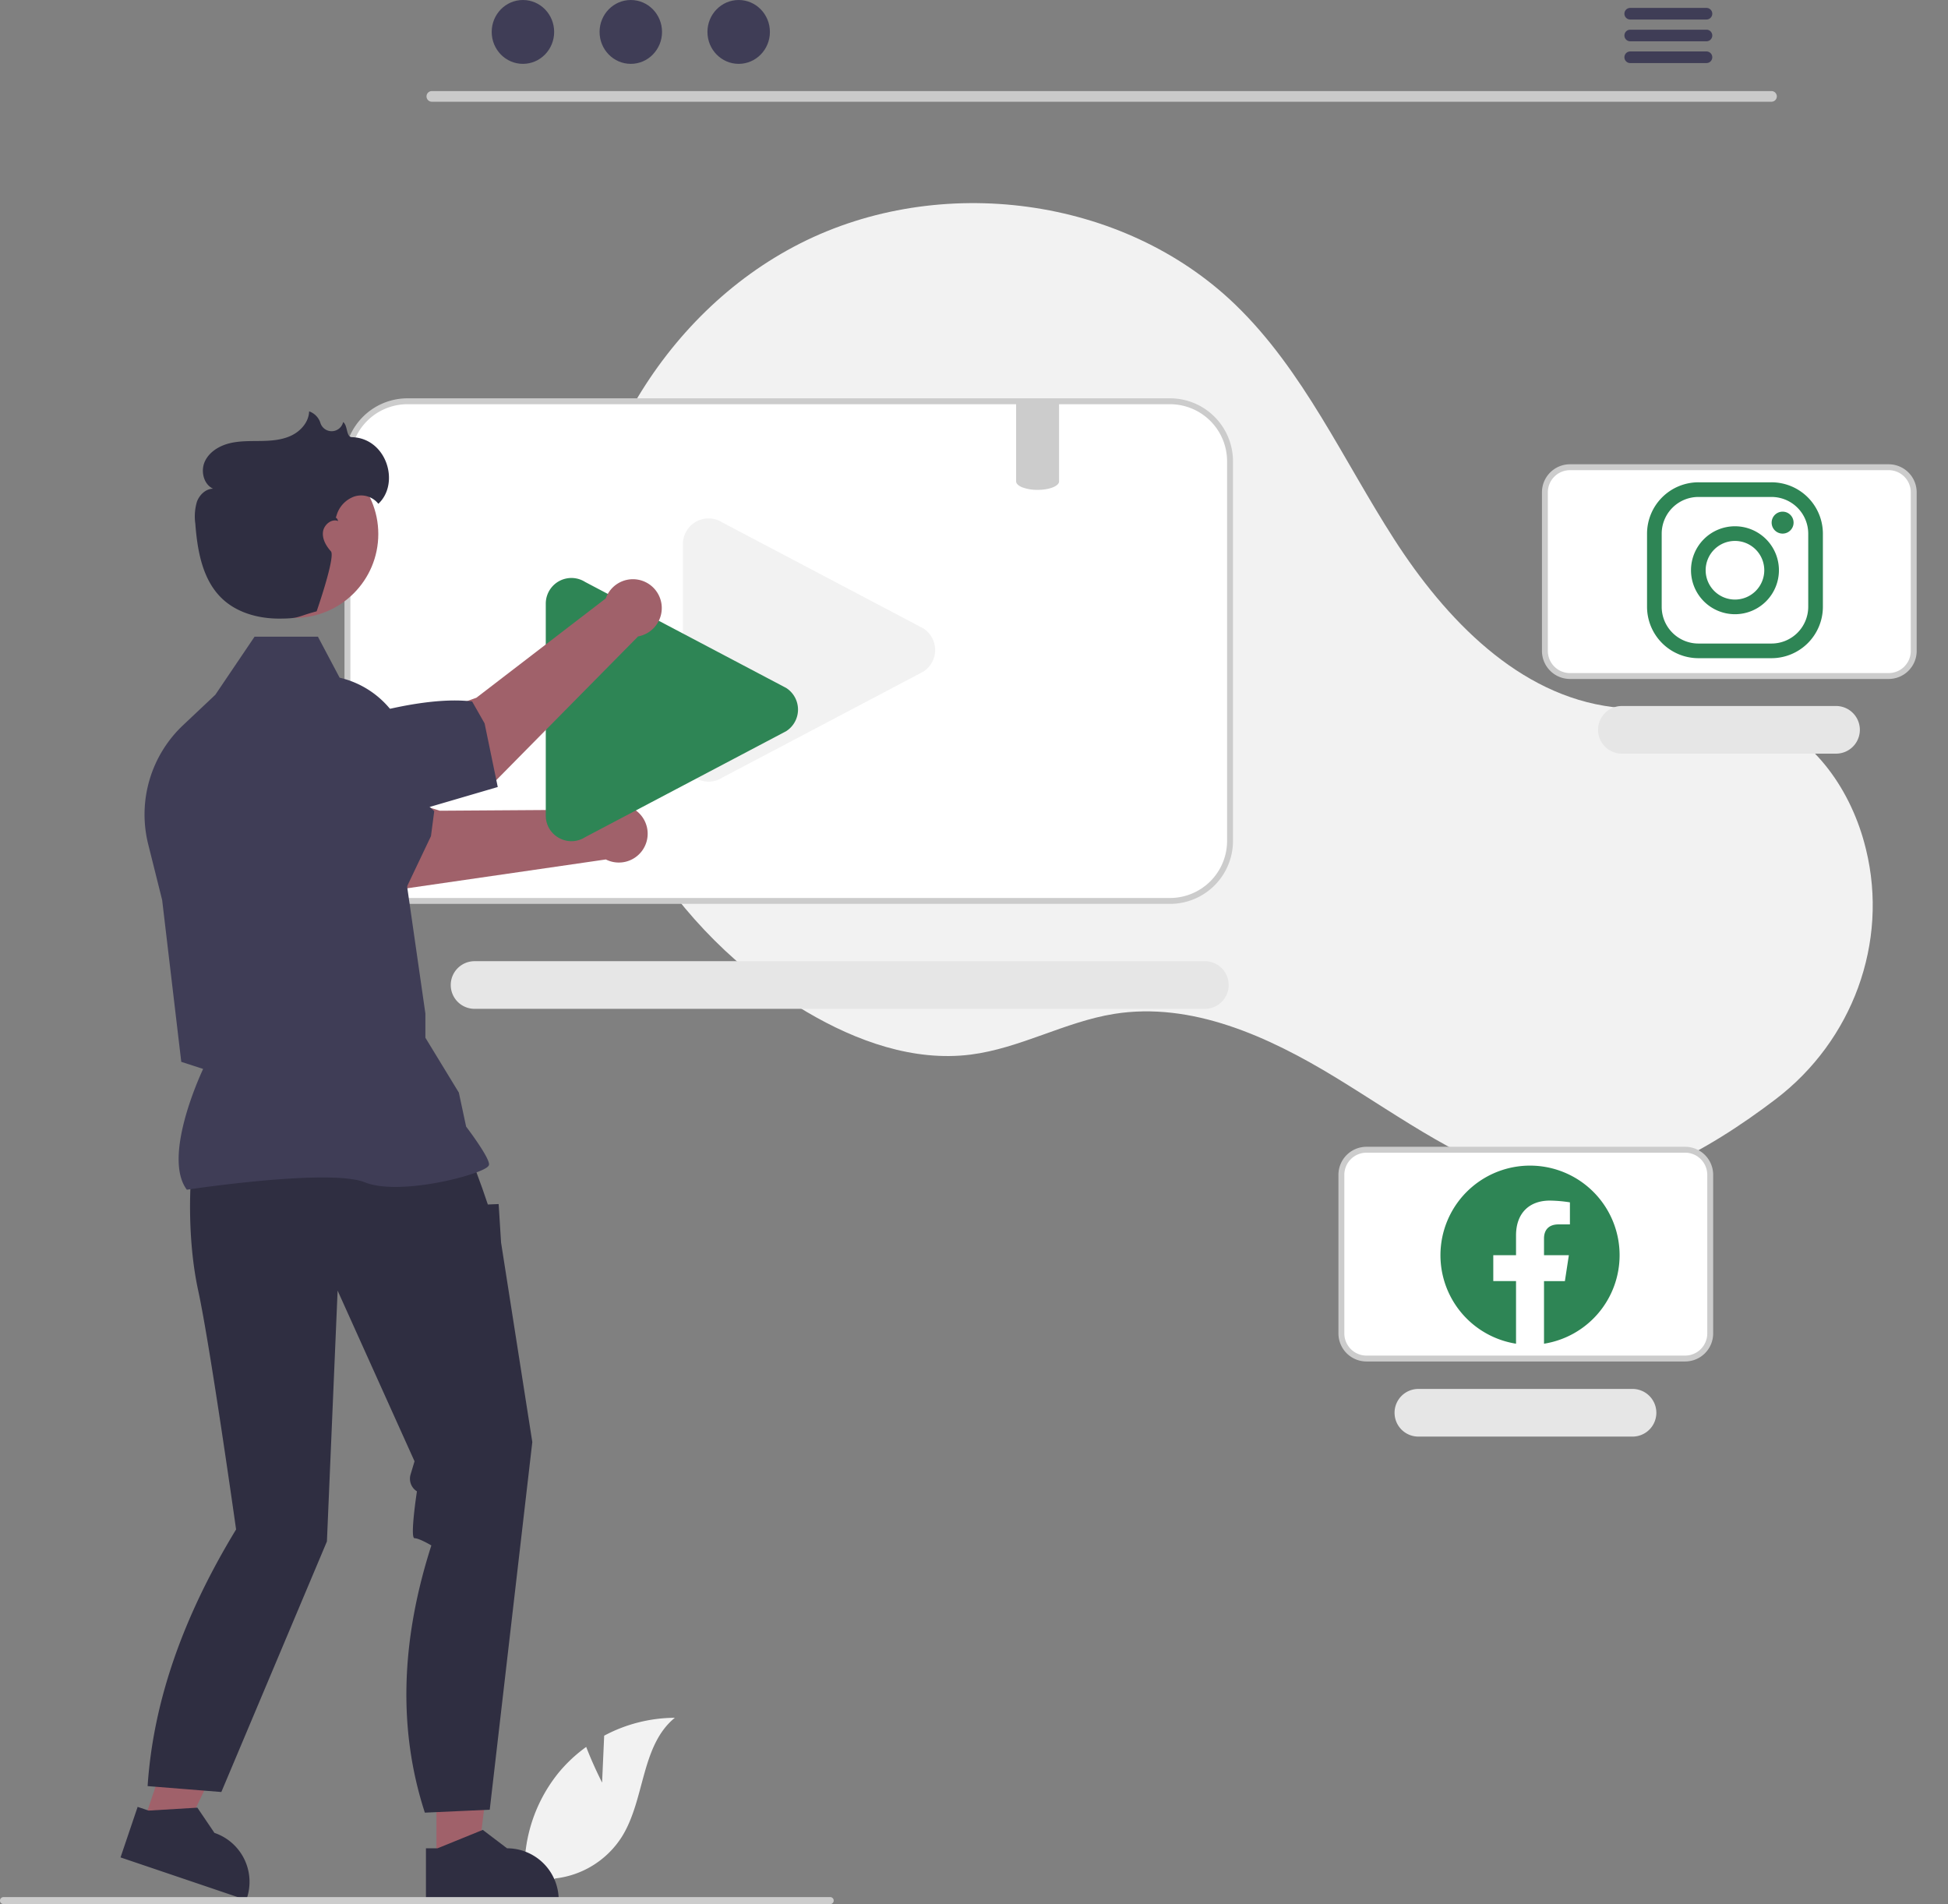 <?xml version="1.0" encoding="UTF-8" standalone="no"?>
<svg
   width="660.472"
   height="645.448"
   viewBox="0 0 660.472 645.448"
   role="img"
   artist="Katerina Limpitsouni"
   source="https://undraw.co/"
   version="1.1"
   id="svg82"
   sodipodi:docname="undraw_online_media.svg"
   inkscape:version="1.1.2 (0a00cf5339, 2022-02-04)"
   xmlns:inkscape="http://www.inkscape.org/namespaces/inkscape"
   xmlns:sodipodi="http://sodipodi.sourceforge.net/DTD/sodipodi-0.dtd"
   xmlns="http://www.w3.org/2000/svg"
   xmlns:svg="http://www.w3.org/2000/svg">
  <rect x="0" y="0" width="660.472" height="645.448" fill="#808080" stroke="none"/>
  <defs
     id="defs86" />
  <sodipodi:namedview
     id="namedview84"
     pagecolor="#ffffff"
     bordercolor="#666666"
     borderopacity="1.0"
     inkscape:pageshadow="2"
     inkscape:pageopacity="0.0"
     inkscape:pagecheckerboard="0"
     showgrid="false"
     inkscape:zoom="3.8255846"
     inkscape:cx="527.37037"
     inkscape:cy="308.84168"
     inkscape:window-width="3072"
     inkscape:window-height="1594"
     inkscape:window-x="0"
     inkscape:window-y="27"
     inkscape:window-maximized="1"
     inkscape:current-layer="svg82" />
  <path
     d="M473.905,731.531l.707-15.9a51.353,51.353,0,0,1,23.953-6.063c-11.504,9.405-10.066,27.536-17.866,40.184a30.889,30.889,0,0,1-22.651,14.274l-9.627,5.894a51.76,51.76,0,0,1,10.91-41.943,49.997,49.997,0,0,1,9.189-8.538C470.825,725.519,473.905,731.531,473.905,731.531Z"
     transform="translate(-269.764 -127.276)"
     fill="#f2f2f2"
     id="path2" />
  <path
     d="M871.837,499.854c25.955-19.769,38.352-52.989,30.591-84.679q-.289-1.181-.611-2.357c-5.145-18.811-17.874-36.689-36.427-42.699-15.578-5.047-32.581-1.166-48.832-3.173-31.902-3.94-56.635-29.752-74.038-56.778-17.403-27.026-30.777-57.278-53.902-79.605-38.117-36.803-100.295-44.727-147.555-20.771-47.26,23.956-77.363,77.104-76.08,130.073,1.284,52.969,32.729,103.611,78.396,130.48,16.776,9.87,36.179,16.863,55.489,14.416,16.755-2.123,31.979-11.126,48.655-13.799,26.219-4.202,52.27,7.652,74.948,21.466,22.677,13.814,44.582,30.188,70.351,36.592C817.845,535.239,848.845,517.366,871.837,499.854Z"
     fill="#f2f2f2"
     id="path4"
     transform="translate(-269.764 -127.276)" />
  <path
     d="M666.469,263.299h-258.57a20.364,20.364,0,0,0-20.34,20.34v128.69a20.364,20.364,0,0,0,20.34,20.34h258.57a20.357,20.357,0,0,0,20.34-20.34v-128.69A20.357,20.357,0,0,0,666.469,263.299Z"
     transform="translate(-269.764 -127.276)"
     fill="#fff"
     id="path6" />
  <path
     d="M666.47,433.672H407.904a21.365,21.365,0,0,1-21.34-21.34V283.637a21.365,21.365,0,0,1,21.34-21.34h258.566a21.365,21.365,0,0,1,21.34,21.34V412.331A21.365,21.365,0,0,1,666.47,433.672ZM407.904,264.297a19.363,19.363,0,0,0-19.34,19.34V412.331a19.363,19.363,0,0,0,19.34,19.34h258.566a19.363,19.363,0,0,0,19.34-19.34V283.637a19.363,19.363,0,0,0-19.34-19.34Z"
     transform="translate(-269.764 -127.276)"
     fill="#ccc"
     id="path8" />
  <path
     d="M678.364,469.248H430.576a8.076,8.076,0,0,1,0-16.151H678.364a8.076,8.076,0,0,1,0,16.151Z"
     transform="translate(-269.764 -127.276)"
     fill="#e6e6e6"
     id="path10" />
  <path
     d="M510.012,392.241a8.694,8.694,0,0,1-4.194-1.092,8.581,8.581,0,0,1-4.508-7.62V311.706a8.694,8.694,0,0,1,13.356-7.339l68.131,35.911a8.694,8.694,0,0,1,0,14.677L514.665,390.867A8.653,8.653,0,0,1,510.012,392.241Z"
     transform="translate(-269.764 -127.276)"
     fill="#f2f2f2"
     id="path12" />
  <path
     d="M910.116,356.432H802.063a8.51,8.51,0,0,1-8.5-8.5V294.153a8.509,8.509,0,0,1,8.5-8.5H910.116a8.509,8.509,0,0,1,8.5,8.5v53.78A8.509,8.509,0,0,1,910.116,356.432Z"
     transform="translate(-269.764 -127.276)"
     fill="#fff"
     id="path14" />
  <path
     d="M910.116,357.432H802.064a9.511,9.511,0,0,1-9.5-9.5V294.153a9.511,9.511,0,0,1,9.5-9.5H910.116a9.511,9.511,0,0,1,9.5,9.5V347.932A9.511,9.511,0,0,1,910.116,357.432ZM802.064,286.653a7.508,7.508,0,0,0-7.5,7.5V347.932a7.508,7.508,0,0,0,7.5,7.5H910.116a7.508,7.508,0,0,0,7.5-7.5V294.153a7.508,7.508,0,0,0-7.5-7.5Z"
     transform="translate(-269.764 -127.276)"
     fill="#ccc"
     id="path16" />
  <path
     d="M892.364,382.748H819.576a8.076,8.076,0,0,1,0-16.151h72.789a8.076,8.076,0,0,1,0,16.151Z"
     transform="translate(-269.764 -127.276)"
     fill="#e6e6e6"
     id="path18" />
  <path
     d="M841.116,587.788H733.063a8.51,8.51,0,0,1-8.5-8.5V525.508a8.51,8.51,0,0,1,8.5-8.5H841.116a8.509,8.509,0,0,1,8.5,8.5v53.78A8.51,8.51,0,0,1,841.116,587.788Z"
     fill="#fff"
     id="path22"
     transform="translate(-269.764 -127.276)" />
  <path
     d="M841.116,588.788H733.064a9.511,9.511,0,0,1-9.5-9.5V525.509a9.511,9.511,0,0,1,9.5-9.5H841.116a9.511,9.511,0,0,1,9.5,9.5v53.78A9.511,9.511,0,0,1,841.116,588.788ZM733.064,518.009a7.508,7.508,0,0,0-7.5,7.5v53.78a7.508,7.508,0,0,0,7.5,7.5H841.116a7.508,7.508,0,0,0,7.5-7.5V525.509a7.508,7.508,0,0,0-7.5-7.5Z"
     transform="translate(-269.764 -127.276)"
     fill="#ccc"
     id="path24" />
  <path
     d="M823.364,614.248H750.576a8.076,8.076,0,0,1,0-16.151h72.789a8.076,8.076,0,0,1,0,16.151Z"
     transform="translate(-269.764 -127.276)"
     fill="#e6e6e6"
     id="path26" />
  <path
     d="M474.205,401.724l-55.304.371s-31.497-10.154-45.781-8.032l-5.462,21.455,39.235,12.999L475.176,418.61a9.774,9.774,0,1,0-.971-16.886Z"
     transform="translate(-269.764 -127.276)"
     fill="#a0616a"
     id="path30" />
  <path
     d="M406.424,430.595,340.811,411.724l-5.973-22.258a17.974,17.974,0,0,1,1.389-18.921h0c5.601-7.586,9.98-.051,17.929,5.022,13.936.985,48.72,12.887,62.84,26.668l-1.113,8.471Z"
     transform="translate(-269.764 -127.276)"
     fill="#3f3d56"
     id="path32" />
  <path
     d="M463.512,412.427a8.694,8.694,0,0,1-4.194-1.092,8.581,8.581,0,0,1-4.508-7.62V331.892a8.694,8.694,0,0,1,13.356-7.339l68.131,35.911a8.694,8.694,0,0,1,0,14.677l-68.131,35.911A8.653,8.653,0,0,1,463.512,412.427Z"
     transform="translate(-269.764 -127.276)"
     fill="#2e8555"
     id="path34" />
  <polygon
     points="147.978 631.089 161.937 631.088 168.577 577.248 147.976 577.249 147.978 631.089"
     fill="#a0616a"
     id="polygon36" />
  <path
     d="M414.182,753.807l3.929-0,15.339-6.238,8.221,6.237h.001a17.519,17.519,0,0,1,17.518,17.518v.569l-45.008.002Z"
     transform="translate(-269.764 -127.276)"
     fill="#2f2e41"
     id="path38" />
  <polygon
     points="48.578 617.948 61.8 622.424 85.358 573.559 65.845 566.952 48.578 617.948"
     fill="#a0616a"
     id="polygon40" />
  <path
     d="M316.431,739.765l3.721,1.26,16.53-.989,5.786,8.544.001 0a17.519,17.519,0,0,1,10.974,22.211l-.183.539-42.631-14.434Z"
     transform="translate(-269.764 -127.276)"
     fill="#2f2e41"
     id="path42" />
  <path
     d="M334.522,526.457s-1.63,19.559,2.445,38.303,12.844,80.964,12.844,80.964c-17.762,29.194-28.056,57.921-30,87l25,2,35.796-84.934,3.627-85.03,26.078,57.862-1.341,4.47a5.036,5.036,0,0,0,2.153,5.717h0s-2.442,15.892-.812,15.892,5.705,2.445,5.705,2.445c-10.16,31.628-11.524,61.917-2.206,90.579l22-1,14.434-124.622-10.594-67.641-.815-13.039-3.667.151-1.867-5.448-3.43-9.372Z"
     transform="translate(-269.764 -127.276)"
     fill="#2f2e41"
     id="path44" />
  <path
     d="M333.113,530.565l-.145-.204c-7.757-10.86,3.91-36.957,5.669-40.74l-7.411-2.405-6.481-54.84L320.006,413.431a41.592,41.592,0,0,1,11.805-40.308l10.956-10.33,13.315-19.701H377.552l7.362,13.906a31.295,31.295,0,0,1,24.214,31.952l-1.669,36.471,6.532,45.41.004,8.218,11.34,18.593,2.47,11.527c1.022,1.349,7.77,10.346,7.77,12.806,0,.369-.273.726-.858,1.122-4.598,3.114-30.015,9.462-41.264,4.961-11.982-4.791-59.614,2.396-60.094,2.47Z"
     transform="translate(-269.764 -127.276)"
     fill="#3f3d56"
     id="path46" />
  <path
     d="M552.434,771.534a1.186,1.186,0,0,1-1.183,1.19H270.954a1.19,1.19,0,0,1,0-2.38h280.29a1.187,1.187,0,0,1,1.19,1.183Z"
     transform="translate(-269.764 -127.276)"
     fill="#ccc"
     id="path48" />
  <circle
     cx="99.826"
     cy="181.021"
     r="28.436"
     fill="#a0616a"
     id="circle50" />
  <path
     d="M475.15,330.128l-43.873,33.673s-31.242,10.913-41.352,21.225l8.593,20.403,39.129-13.313,48.467-49.11A9.774,9.774,0,1,0,475.15,330.128Z"
     transform="translate(-269.764 -127.276)"
     fill="#a0616a"
     id="path52" />
  <path
     d="M438.529,394.055,377.582,411.902l-20.955-7.436A17.974,17.974,0,0,1,346.316,388.54h0c-.112-9.43,7.927-6.064,17.327-6.816,11.706-7.625,46.624-19.127,66.2-16.661l4.225,7.426Z"
     transform="translate(-269.764 -127.276)"
     fill="#3f3d56"
     id="path54" />
  <path
     d="M389.089,275.465c-2.038-.061-1.338-3.902-2.98-5.128q-.012.056-.025.111a4.002,4.002,0,0,1-7.648.326,6.083,6.083,0,0,0-3.862-4.052c-.102,3.561-2.796,6.651-6.009,8.189s-6.877,1.794-10.438,1.846c-3.562.053-7.175-.067-10.629.805-3.454.872-6.813,2.921-8.289,6.163-1.476,3.242-.423,7.706,2.804,9.215-2.5.013-4.621,2.076-5.485,4.422a17.557,17.557,0,0,0-.542,7.419c.703,9.195,2.415,19.095,9.111,25.436,5.103,4.833,12.407,6.78,19.436,6.752,7.028-.028,5.793-.674,12.588-2.468,0,0,6.461-18.522,4.834-20.344-1.627-1.822-2.978-4.153-2.684-6.578s2.9-4.597,5.162-3.674c-.38-.972-.667-1.157-.846-1.108a8.595,8.595,0,0,0,.299-.845,9.616,9.616,0,0,1,6.005-6.368,7.457,7.457,0,0,1,8.151,2.467C405.483,291.073,400.866,275.815,389.089,275.465Z"
     transform="translate(-269.764 -127.276)"
     fill="#2f2e41"
     id="path56" />
  <path
     d="M870.432,161.76h-454.293a1.807,1.807,0,0,1,0-3.613h454.293a1.807,1.807,0,0,1,0,3.613Z"
     transform="translate(-269.764 -127.276)"
     fill="#cacaca"
     id="path58" />
  <ellipse
     cx="177.299"
     cy="10.823"
     rx="10.588"
     ry="10.823"
     fill="#3f3d56"
     id="ellipse60" />
  <ellipse
     cx="213.874"
     cy="10.823"
     rx="10.588"
     ry="10.823"
     fill="#3f3d56"
     id="ellipse62" />
  <ellipse
     cx="250.449"
     cy="10.823"
     rx="10.588"
     ry="10.823"
     fill="#3f3d56"
     id="ellipse64" />
  <path
     d="M848.41,129.959h-25.981a1.968,1.968,0,0,0,0,3.934h25.981a1.968,1.968,0,0,0,0-3.934Z"
     transform="translate(-269.764 -127.276)"
     fill="#3f3d56"
     id="path66" />
  <path
     d="M848.41,137.343h-25.981a1.968,1.968,0,0,0,0,3.934h25.981a1.968,1.968,0,0,0,0-3.934Z"
     transform="translate(-269.764 -127.276)"
     fill="#3f3d56"
     id="path68" />
  <path
     d="M848.41,144.718h-25.981a1.968,1.968,0,0,0,0,3.934h25.981a1.968,1.968,0,0,0,0-3.934Z"
     transform="translate(-269.764 -127.276)"
     fill="#3f3d56"
     id="path70" />
  <path
     d="M628.839,263.299v27.16c0,1.35-2.36,2.48-5.54,2.79a.22.22,0,0,0-.08.01c-.53.04-1.09.07-1.66.07a14.57,14.57,0,0,1-5.15-.84c-.15-.06-.3-.13-.45-.19-.14-.08-.29-.15-.43-.23-.79-.47-1.25-1.02-1.25-1.61v-27.16Z"
     transform="translate(-269.764 -127.276)"
     fill="#ccc"
     id="path72" />
  <path
     d="m 549.128,425.482 a 30.37,30.37 0 1 0 -35.116,30.003 v -21.221 h -7.713 v -8.782 h 7.713 v -6.692 c 0,-7.61 4.535,-11.817 11.472,-11.817 a 46.671,46.671 0 0 1 6.799,0.594 v 7.475 h -3.832 c -3.771,0 -4.95,2.34 -4.95,4.745 v 5.697 h 8.422 l -1.345,8.782 h -7.077 v 21.223 a 30.378,30.378 0 0 0 25.626,-30.006 z"
     fill="#2e8555"
     fill-rule="evenodd"
     id="path82"
     style="stroke-width:0.901" />
  <path
     d="m 600.663,168.457 a 12.459,12.459 0 0 1 12.422,12.422 v 24.842 A 12.459,12.459 0 0 1 600.663,218.143 H 575.822 A 12.459,12.459 0 0 1 563.4,205.721 V 180.879 a 12.459,12.459 0 0 1 12.422,-12.422 h 24.841 m 0,-4.968 h -24.841 a 17.441,17.441 0 0 0 -17.39,17.39 v 24.842 a 17.441,17.441 0 0 0 17.39,17.39 h 24.841 a 17.441,17.441 0 0 0 17.39,-17.39 V 180.879 A 17.441,17.441 0 0 0 600.663,163.489 Z"
     fill="#2e8555"
     id="path74"
     style="stroke-width:0.959" />
  <path
     d="m 604.389,180.879 a 3.718,3.718 0 1 1 0.016,0 c -0.006,2e-5 -0.011,2e-5 -0.016,0 z"
     fill="#2e8555"
     id="path76-2"
     style="stroke-width:0.959" />
  <path
     d="m 588.242,183.363 a 9.937,9.937 0 1 1 -9.937,9.937 9.937,9.937 0 0 1 9.937,-9.937 v 0 m 0,-4.968 a 14.905,14.905 0 1 0 14.905,14.905 v 0 a 14.905,14.905 0 0 0 -14.905,-14.905 z"
     fill="#2e8555"
     id="path78"
     style="stroke-width:0.959" />
</svg>
